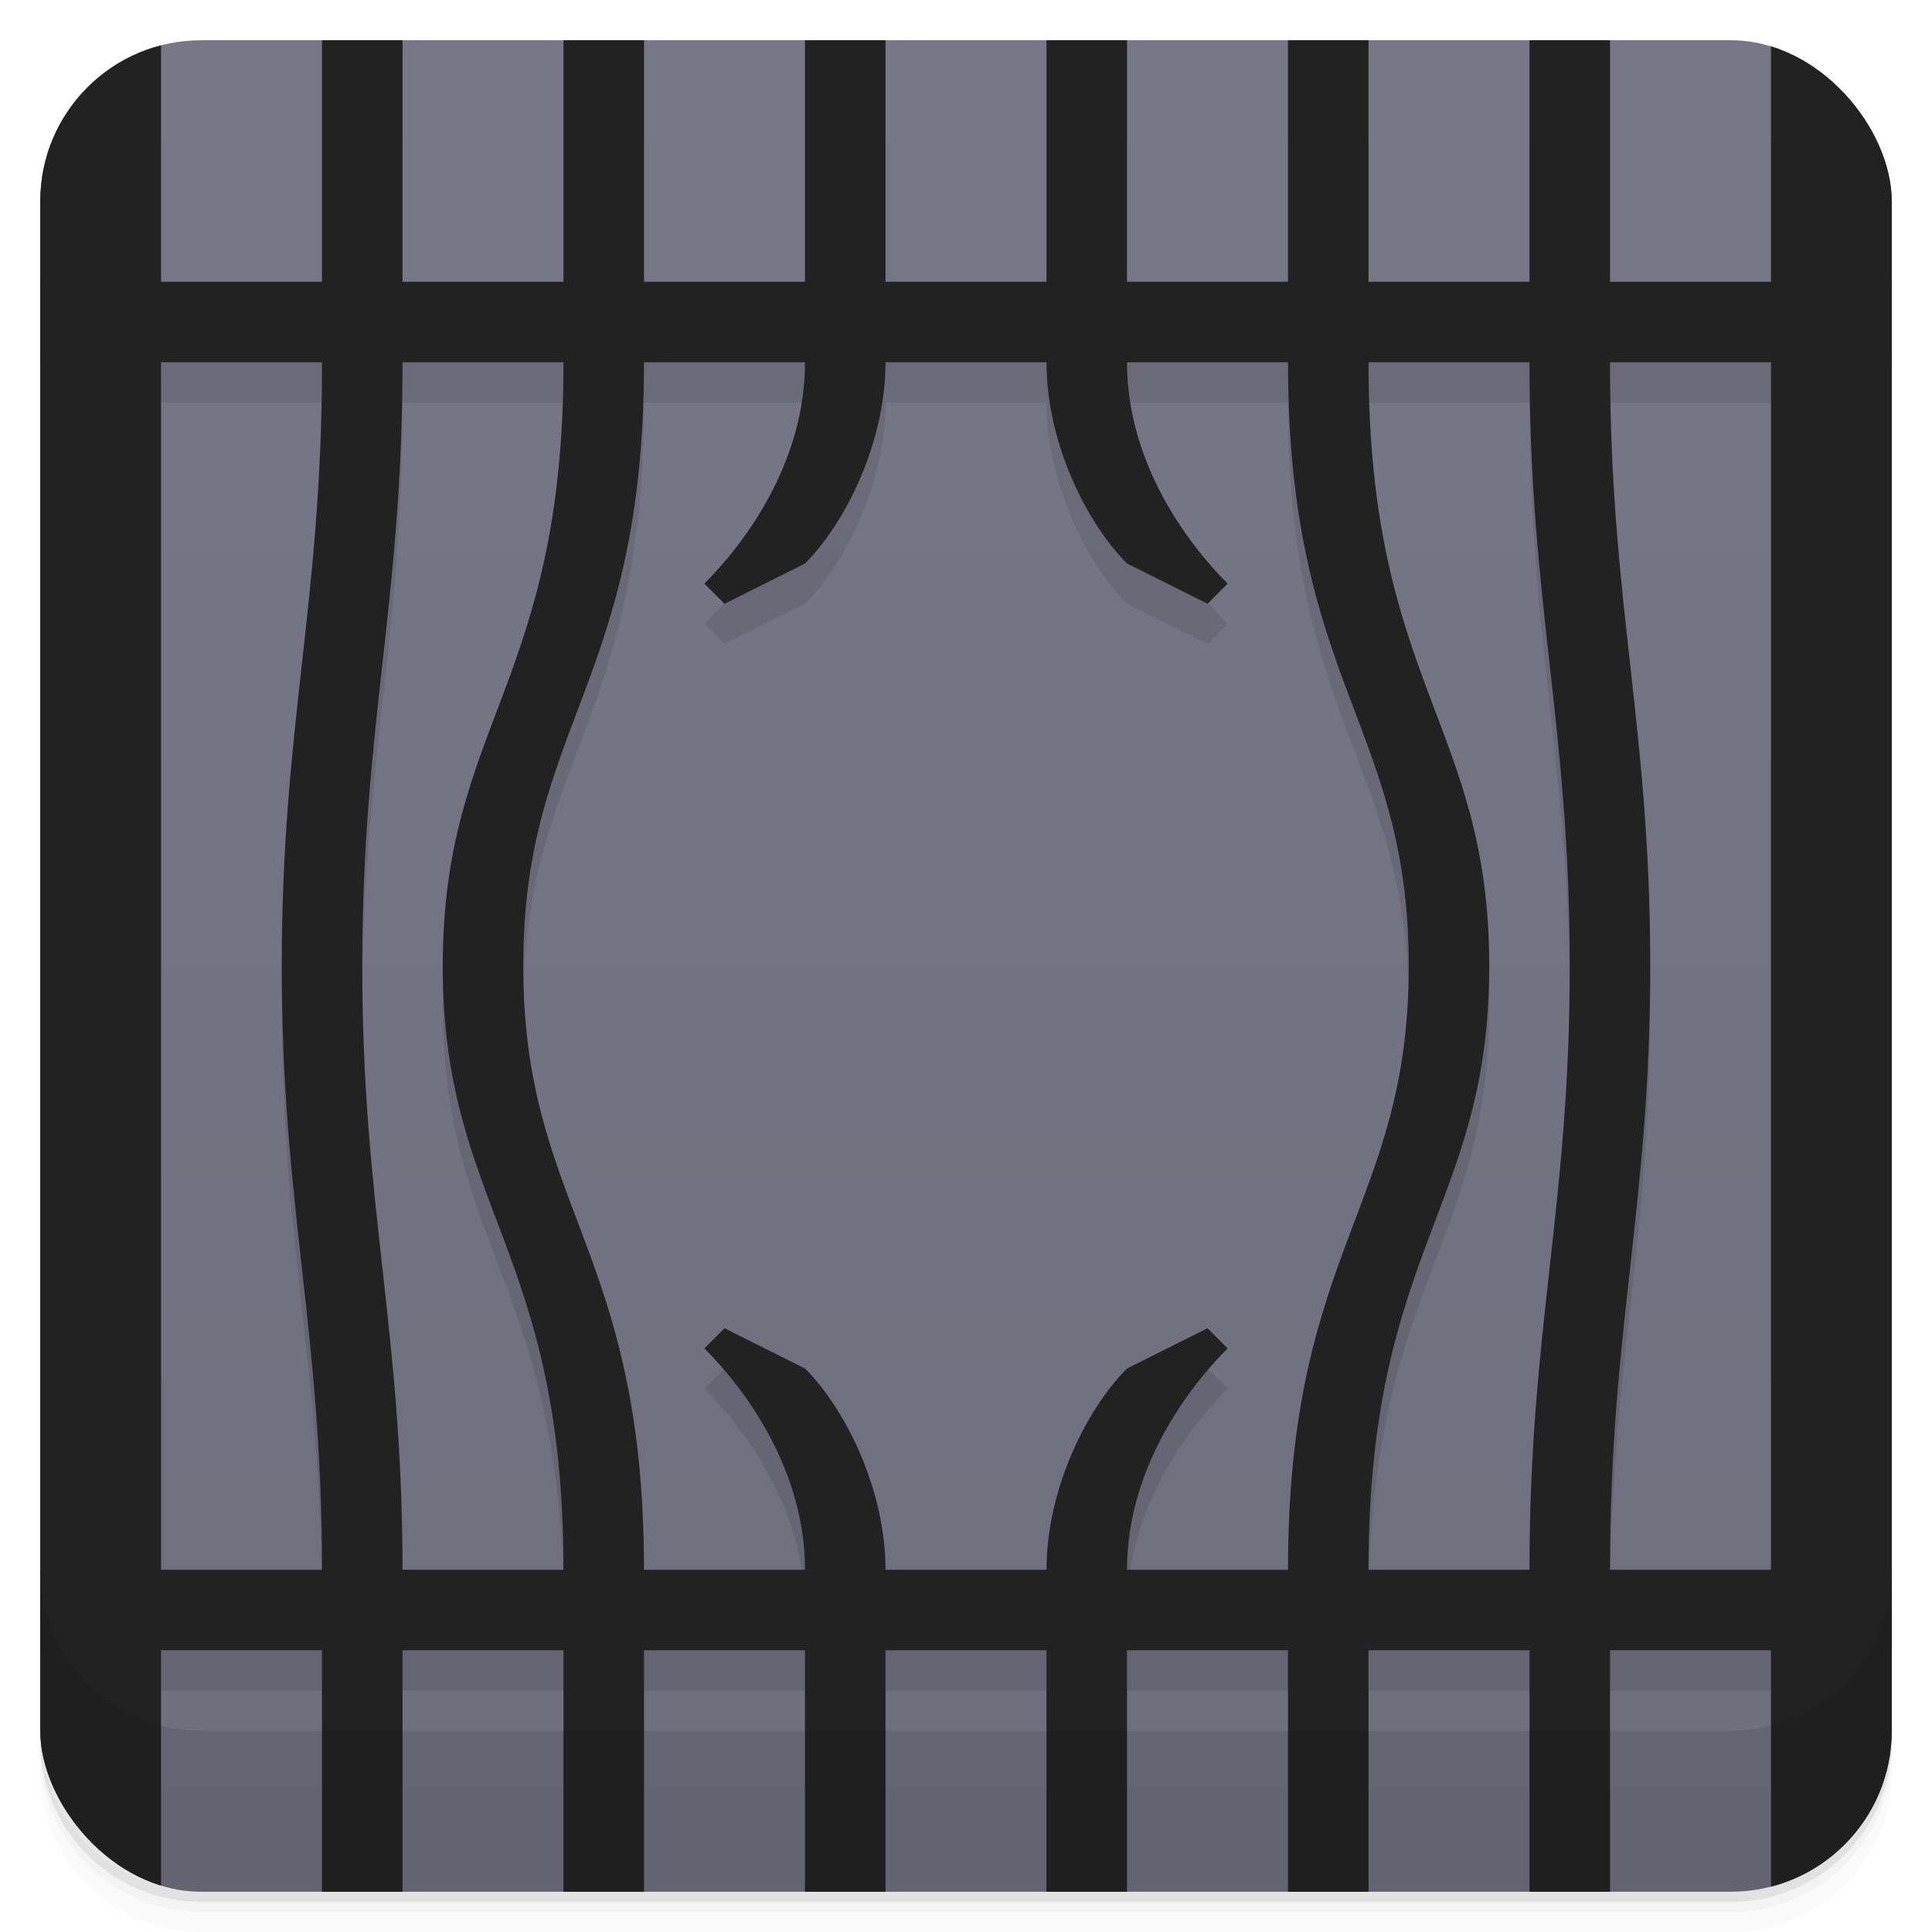 <?xml version="1.0" encoding="UTF-8" standalone="no"?>
<svg xmlns="http://www.w3.org/2000/svg" version="1.1" viewBox="0 0 48 48">
	<defs>
		<linearGradient id="bg" gradientUnits="userSpaceOnUse" x1="0" x2="0" y1="1" y2="47">
			<stop offset="0" stop-color="#778"/>
			<stop offset="1" stop-color="#6e6e7d"/>
		</linearGradient>
		<clipPath id="bgcp">
			<rect rx="4" height="46" width="46" y="1" x="1"/>
		</clipPath>
	</defs>
	<g>
		<path opacity=".02" d="m1 43v0.25c0 2.216 1.784 4 4 4h38c2.216 0 4-1.784 4-4v-0.25c0 2.216-1.784 4-4 4h-38c-2.216 0-4-1.784-4-4zm0 0.5v0.5c0 2.216 1.784 4 4 4h38c2.216 0 4-1.784 4-4v-0.5c0 2.216-1.784 4-4 4h-38c-2.216 0-4-1.784-4-4z"/>
		<path opacity=".05" d="m1 43.25v0.25c0 2.216 1.784 4 4 4h38c2.216 0 4-1.784 4-4v-0.25c0 2.216-1.784 4-4 4h-38c-2.216 0-4-1.784-4-4z"/>
		<path opacity=".1" d="m1 43v0.25c0 2.216 1.784 4 4 4h38c2.216 0 4-1.784 4-4v-0.25c0 2.216-1.784 4-4 4h-38c-2.216 0-4-1.784-4-4z"/>
		<rect fill="url(#bg)" rx="4" height="46" width="46" y="1" x="1"/>
	</g>
	<g clip-path="url(#bgcp)">
		<g transform="translate(0 1)" opacity=".1">
			<rect x="0" y="0" width="48" height="2" transform="translate(0 7)"/>
			<rect x="0" y="0" width="48" height="2" transform="translate(0 39)"/>
			<rect x="0" y="0" width="4" height="48" transform="translate(0 0)"/>
			<rect x="0" y="0" width="4" height="48" transform="translate(44 0)"/>
			<path d="M 8,0 10,0 10,9 c 0,6 -1,9 -1,15 0,6 1,9 1,15 L 10,48 8,48 8,39 c 0,-6 -1,-9 -1,-15 0,-6 1,-9 1,-15 Z"/>
			<path d="M 14,0 16,0 16,9 c 0,8 -3,9 -3,15 0,6 3,7 3,15 L 16,48 14,48 14,39 c 0,-8 -3,-9 -3,-15 0,-6 3,-7 3,-15 Z"/>
			<path d="m 20,0 2,0 0,9 c 0,2 -1,4 -2,5 l -2,1 -.5,-.5 c 1,-1 2.5,-3 2.5,-5.5 z"/>
			<path d="m 20,48 2,0 0,-9 c 0,-2 -1,-4 -2,-5 l -2,-1 -.5,.5 c 1,1 2.5,3 2.5,5.5 z"/>
			<path d="m 28,0 -2,0 0,9 c 0,2 1,4 2,5 l 2,1 .5,-.5 c -1,-1 -2.5,-3 -2.5,-5.5 z"/>
			<path d="m 28,48 -2,0 0,-9 c 0,-2 1,-4 2,-5 l 2,-1 .5,.5 c -1,1 -2.5,3 -2.5,5.5 z"/>
			<path d="M 34,0 32,0 32,9 c 0,8 3,9 3,15 0,6 -3,7 -3,15 L 32,48 34,48 34,39 c 0,-8 3,-9 3,-15 0,-6 -3,-7 -3,-15 Z"/>
			<path d="M 40,0 38,0 38,9 c 0,6 1,9 1,15 0,6 -1,9 -1,15 L 38,48 40,48 40,39 c 0,-6 1,-9 1,-15 0,-6 -1,-9 -1,-15 Z"/>
		</g>
	</g>
	<g fill="#222" clip-path="url(#bgcp)">
		<rect x="0" y="0" width="48" height="2" transform="translate(0 7)"/>
		<rect x="0" y="0" width="48" height="2" transform="translate(0 39)"/>

		<rect x="0" y="0" width="4" height="48" transform="translate(0 0)"/>
		<rect x="0" y="0" width="4" height="48" transform="translate(44 0)"/>

		<path d="M 8,0 10,0 10,9 c 0,6 -1,9 -1,15 0,6 1,9 1,15 L 10,48 8,48 8,39 c 0,-6 -1,-9 -1,-15 0,-6 1,-9 1,-15 Z"/>
		<path d="M 14,0 16,0 16,9 c 0,8 -3,9 -3,15 0,6 3,7 3,15 L 16,48 14,48 14,39 c 0,-8 -3,-9 -3,-15 0,-6 3,-7 3,-15 Z"/>
		<path d="m 20,0 2,0 0,9 c 0,2 -1,4 -2,5 l -2,1 -.5,-.5 c 1,-1 2.5,-3 2.5,-5.5 z"/>
		<path d="m 20,48 2,0 0,-9 c 0,-2 -1,-4 -2,-5 l -2,-1 -.5,.5 c 1,1 2.5,3 2.5,5.5 z"/>
		<path d="m 28,0 -2,0 0,9 c 0,2 1,4 2,5 l 2,1 .5,-.5 c -1,-1 -2.5,-3 -2.5,-5.5 z"/>
		<path d="m 28,48 -2,0 0,-9 c 0,-2 1,-4 2,-5 l 2,-1 .5,.5 c -1,1 -2.5,3 -2.5,5.5 z"/>
		<path d="M 34,0 32,0 32,9 c 0,8 3,9 3,15 0,6 -3,7 -3,15 L 32,48 34,48 34,39 c 0,-8 3,-9 3,-15 0,-6 -3,-7 -3,-15 Z"/>
		<path d="M 40,0 38,0 38,9 c 0,6 1,9 1,15 0,6 -1,9 -1,15 L 38,48 40,48 40,39 c 0,-6 1,-9 1,-15 0,-6 -1,-9 -1,-15 Z"/>
	</g>
	<path opacity=".1" d="m1 39v4c0 2.216 1.784 4 4 4h38c2.216 0 4-1.784 4-4v-4c0 2.216-1.784 4-4 4h-38c-2.216 0-4-1.784-4-4z"/>
</svg>
